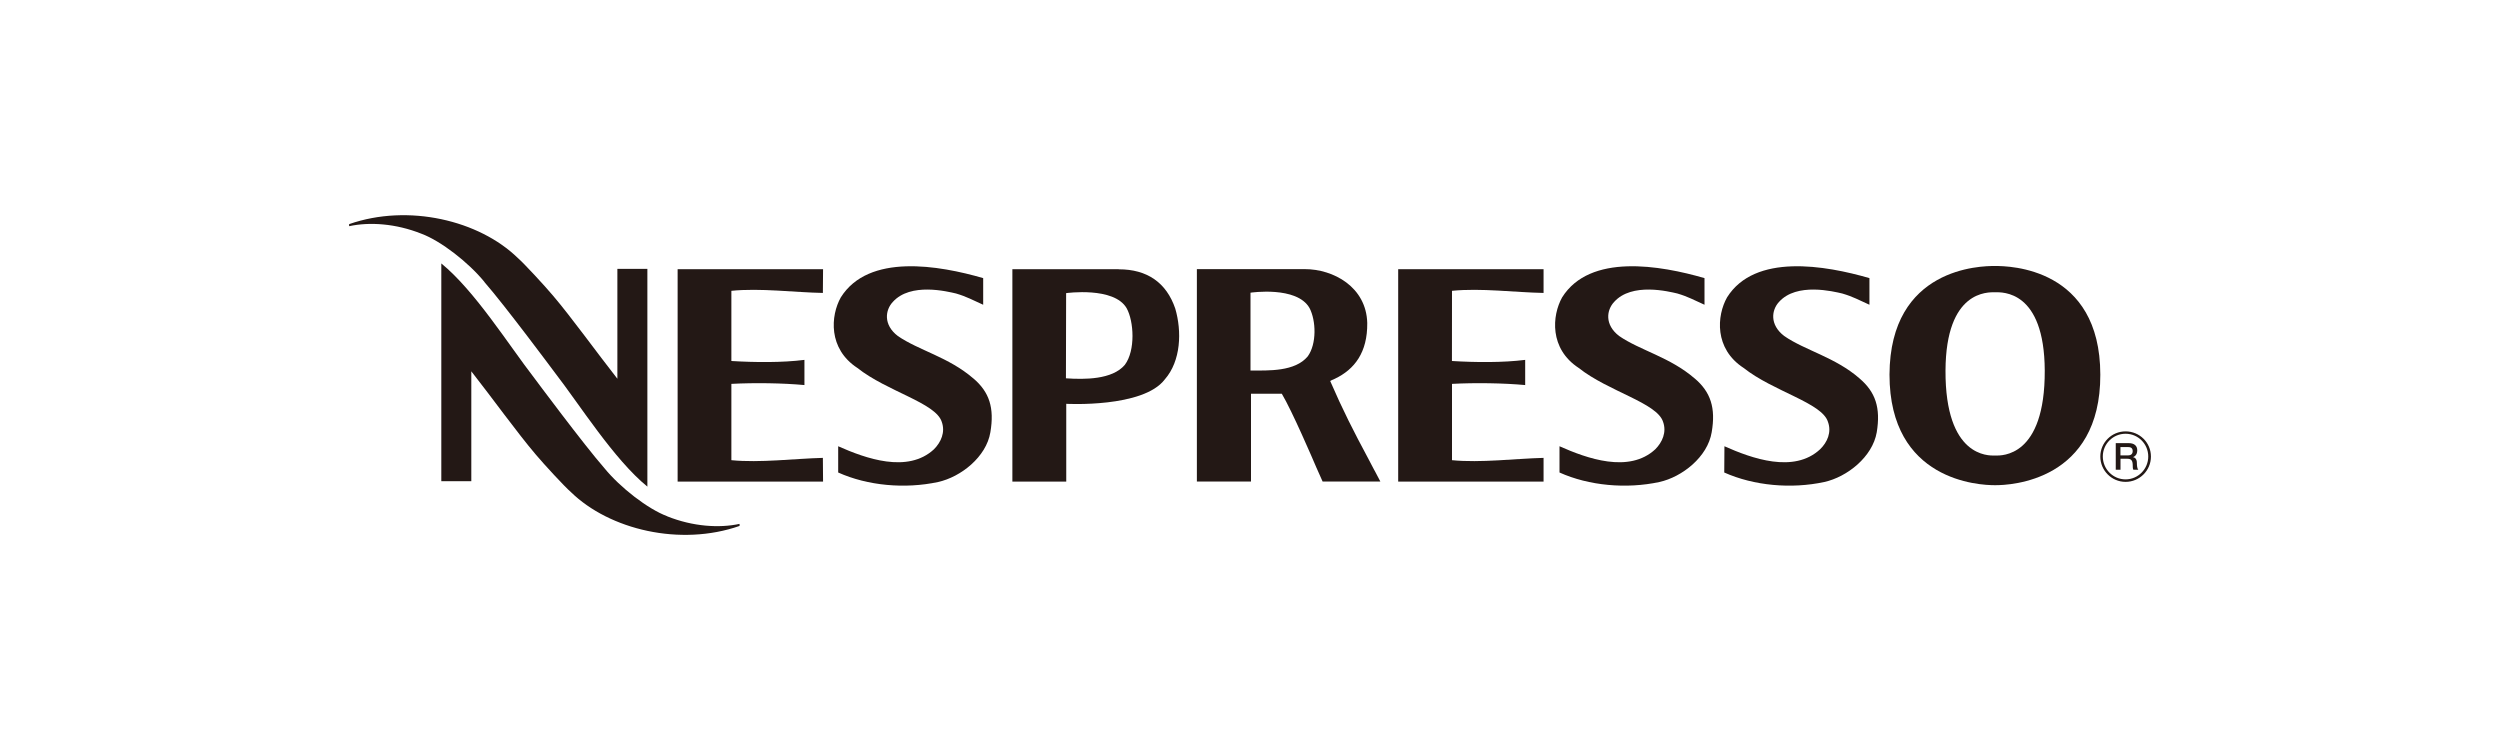 <?xml version="1.0" encoding="UTF-8"?><svg id="b" xmlns="http://www.w3.org/2000/svg" width="400" height="120" viewBox="0 0 400 120"><path d="M106.76,82.6c-3.09-1.15-7.52-4.58-10.07-7.71-3.3-3.77-11.2-14.4-11.2-14.4-4.06-5.24-9.5-13.95-14.88-18.34v34.84h4.8v-17.58c3.38,4.31,7.34,9.82,10.3,13.3,1.31,1.56,4.68,5.21,5.63,6.02,6.18,6.03,17.52,8.73,26.99,5.42v-.33c-3.25,.7-7.45,.44-11.58-1.21Z" fill="#231815"/><path d="M131.66,46.87l.03-3.8h-23.27v33.99h23.27l-.03-3.8c-4.46,.11-10.06,.82-14.64,.37v-12.21c3.72-.2,8.23-.13,11.69,.19v-4.03c-3.51,.45-7.94,.41-11.69,.18v-11.23c4.59-.47,10.18,.26,14.64,.34Z" fill="#231815"/><path d="M178.99,43.07h-17.01v33.99h8.62s0-10.13,0-10.13v-2.32s12.3,.68,15.77-3.91c2.59-2.96,2.74-7.68,1.67-11.33-1.42-4.16-4.51-6.29-9.04-6.28Zm.98,15.31c-2.02,2.38-6.46,2.35-9.42,2.15l.03-13.63s7.66-1.07,9.68,2.41c1.16,2.08,1.44,6.76-.29,9.07Z" fill="#231815"/><path d="M77.5,45.12c3.3,3.77,11.2,14.4,11.2,14.4,4.06,5.24,9.5,13.95,14.88,18.34V43.02h-4.8v17.58c-3.38-4.31-7.34-9.82-10.3-13.3-1.31-1.56-4.68-5.21-5.63-6.02-6.18-6.03-17.52-8.73-26.99-5.42v.33c3.25-.7,7.45-.44,11.58,1.21,3.09,1.15,7.52,4.58,10.07,7.71Z" fill="#231815"/><path d="M155.72,60.54c-3.93-3.4-8.71-4.47-12.07-6.78-2.37-1.82-2-4.17-.8-5.45,2.83-3.16,8.74-1.67,10.12-1.35,1.74,.51,2.67,1.06,4.34,1.8v-4.26c-7.05-2.05-18.33-4.01-22.78,3.08-1.64,2.92-2.06,8.21,2.65,11.29,4.75,3.77,12.53,5.58,13.5,8.62,.6,1.66-.12,3.26-1.24,4.39-4.21,3.91-10.97,1.46-15.33-.48v4.2c4.71,2.12,10.69,2.66,15.99,1.52,3.64-.81,7.71-4.01,8.36-7.96,.66-3.9-.16-6.44-2.73-8.62Z" fill="#231815"/><path d="M297.52,60.54c-3.92-3.4-8.7-4.47-12.05-6.78-2.37-1.82-2.02-4.17-.83-5.45,2.83-3.16,8.73-1.67,10.12-1.35,1.75,.51,2.69,1.06,4.35,1.8v-4.26c-7.06-2.05-18.34-4.01-22.78,3.08-1.65,2.92-2.08,8.21,2.65,11.29,4.76,3.77,12.54,5.58,13.49,8.62,.61,1.66-.09,3.26-1.25,4.39-4.19,3.91-10.96,1.46-15.31-.48l-.03,4.2c4.74,2.12,10.71,2.66,16.01,1.52,3.65-.81,7.71-4.01,8.39-7.96,.64-3.9-.19-6.44-2.77-8.62Z" fill="#231815"/><path d="M219.92,75.28l-1.05-2c-2.26-4.21-4.06-7.74-6.04-12.32,.21-.14,.16-.08,.75-.36,3.15-1.5,5.23-4.22,5.18-8.92-.15-5.77-5.42-8.63-10.02-8.62h-17.24v33.99h8.66s0-14.05,0-14.05h4.93c1.64,2.74,4.99,10.53,5.51,11.76l1.02,2.29h9.24l-.83-1.58c-.04-.06-.07-.13-.1-.19Zm-10.69-18.25c-2.04,2.44-6.24,2.26-9.15,2.25v-12.45s7.41-1.11,9.44,2.45c1.05,1.99,1.18,5.74-.29,7.75Z" fill="#231815"/><path d="M340.09,69.02c-2.24,0-4.04,1.81-4.04,4.03s1.81,4.05,4.04,4.05,4.06-1.81,4.06-4.05-1.82-4.03-4.06-4.03Zm0,7.68c-2.01,0-3.64-1.64-3.64-3.66s1.63-3.64,3.64-3.64,3.63,1.63,3.63,3.64-1.63,3.66-3.63,3.66Z" fill="#231815"/><path d="M319.21,42.56c-2.25-.02-16.82,.22-16.89,17.38,0,17.03,14.39,17.7,16.88,17.69,2.49,.02,16.89-.66,16.85-17.69-.02-17.15-14.58-17.39-16.84-17.38Zm.06,30.33h-.13c-.95,0-7.91,.3-7.86-13.6,.06-12.89,6.82-12.53,7.94-12.53,1.12,0,7.88-.36,7.94,12.53,.05,13.9-6.92,13.6-7.89,13.6Z" fill="#231815"/><path d="M341.27,73.15h0c.14-.07,.69-.26,.69-1.1,0-.71-.46-1.15-1.38-1.15h-2.06v4.26h.76v-1.76h1.1c.69,0,.86,.36,.86,1.15,0,.2,0,.44,.1,.61h.79c-.17-.17-.23-.61-.23-1.12,0-.66-.38-.87-.64-.9Zm-.78-.29h-1.22v-1.33h1.22c.38,0,.74,.11,.74,.65,0,.43-.25,.68-.74,.68Z" fill="#231815"/><path d="M271.13,60.54c-3.93-3.4-8.71-4.47-12.07-6.78-2.37-1.82-2-4.17-.8-5.45,2.83-3.16,8.74-1.67,10.12-1.35,1.74,.51,2.67,1.06,4.34,1.8v-4.26c-7.05-2.05-18.33-4.01-22.78,3.08-1.63,2.92-2.06,8.21,2.65,11.29,4.75,3.77,12.53,5.58,13.5,8.62,.6,1.66-.12,3.26-1.24,4.39-4.21,3.91-10.97,1.46-15.33-.48v4.2c4.71,2.12,10.69,2.66,15.99,1.52,3.64-.81,7.71-4.01,8.36-7.96,.67-3.9-.16-6.44-2.73-8.62Z" fill="#231815"/><path d="M223.71,77.06h23.26v-3.8c-4.48,.11-10.07,.82-14.65,.37v-12.21c3.71-.2,8.24-.13,11.71,.19v-4.03c-3.55,.45-7.96,.41-11.72,.18,0-.72,.01-11.23,.01-11.23,4.58-.47,10.17,.26,14.65,.34v-3.8h-23.26v33.99Z" fill="#231815"/></svg>